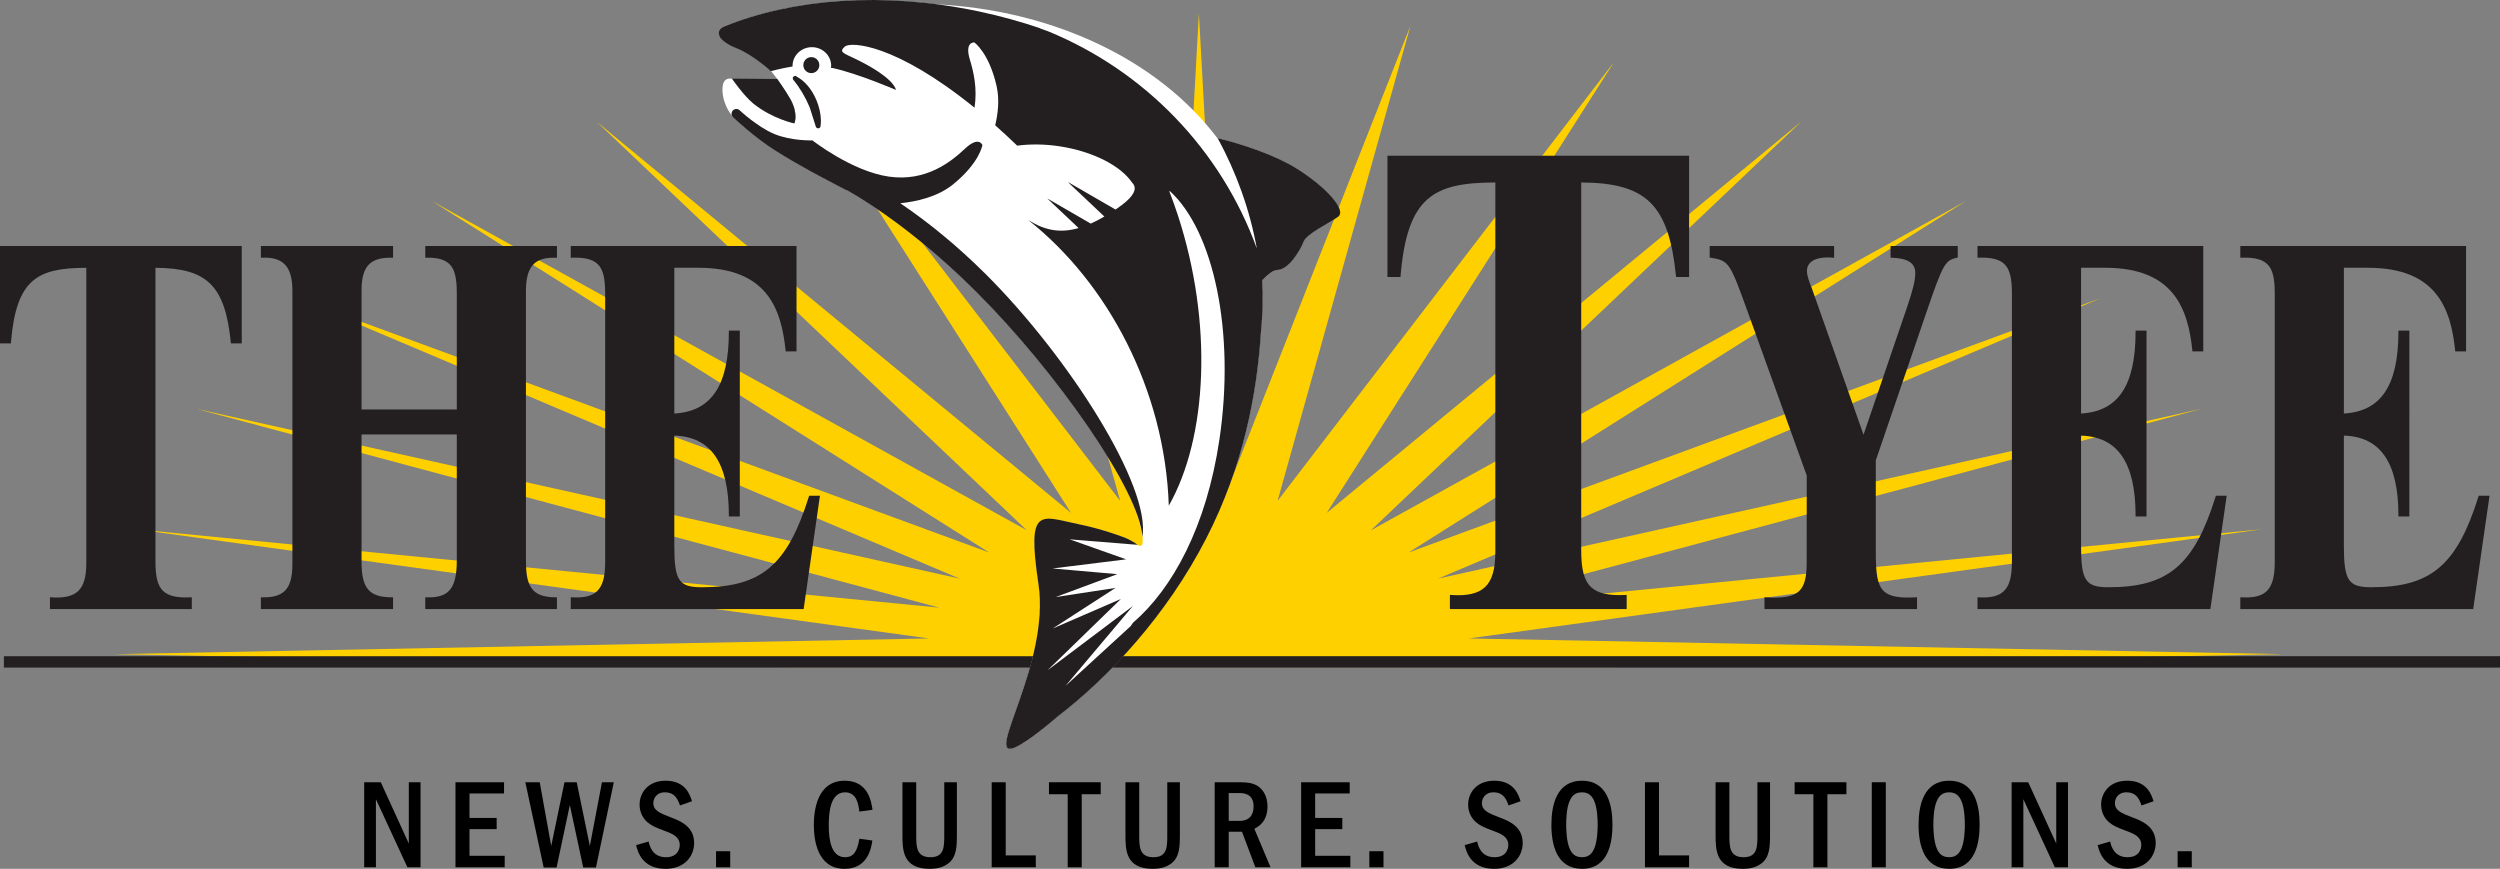 <?xml version="1.0" encoding="utf-8"?>
<!-- Generator: Adobe Illustrator 15.1.0, SVG Export Plug-In . SVG Version: 6.00 Build 0)  -->
<!DOCTYPE svg PUBLIC "-//W3C//DTD SVG 1.1//EN" "http://www.w3.org/Graphics/SVG/1.1/DTD/svg11.dtd">
<svg version="1.1" id="Layer_1" xmlns="http://www.w3.org/2000/svg" xmlns:xlink="http://www.w3.org/1999/xlink" x="0px" y="0px"
	 width="470.628px" height="163.556px" viewBox="0 0 470.628 163.556" enable-background="new 0 0 470.628 163.556"
	 xml:space="preserve">
<rect x="0" y="0" width="470.628" height="163.556" fill="#808080" stroke="none"/>
<g>
	<polygon fill="#FFD000" points="147.963,125.584 303.417,125.584 429.885,123.148 276.492,120.19 425.959,99.615 274.543,114.394 
		414.339,76.984 270.709,108.931 395.472,56.13 265.151,104.017 370.078,37.849 258.074,99.833 339.136,22.847 249.754,96.551 
		303.831,11.7 240.508,94.289 265.523,4.835 230.691,93.136 225.693,2.518 220.688,93.136 185.854,4.835 210.872,94.289 
		147.546,11.7 201.622,96.551 112.245,22.847 193.307,99.833 81.305,37.849 186.229,104.017 55.908,56.13 180.668,108.931 
		37.038,76.984 176.841,114.394 25.42,99.615 174.889,120.19 21.498,123.148 	"/>
</g>
<path fill="#231F20" d="M45.304,46.304H0V64.65h2.044l0.017-0.19c1-12.004,5.02-14.015,14.188-14.046c0,0.427,0,55.564,0,55.564
	c0,2.64-0.494,4.329-1.56,5.316c-1.028,0.954-2.684,1.33-5.062,1.15l-0.225-0.018v2.227h26.709v-2.221l-0.219,0.012
	c-2.537,0.133-4.179-0.24-5.166-1.178c-1.039-0.984-1.461-2.604-1.461-5.586c0,0,0-54.832,0-55.265
	c9.762,0.05,13.101,3.356,14.188,14.046l0.019,0.188h2.04V46.304H45.304z"/>
<path fill="#231F20" d="M104.641,46.304h-24.58v2.213l0.212-0.004c2.079-0.041,3.456,0.34,4.333,1.2
	c0.986,0.967,1.387,2.55,1.387,5.466c0,0,0,21.494,0,21.903c-0.402,0-17.529,0-17.93,0c0-0.409,0-22.403,0-22.403
	c0-2.411,0.452-3.979,1.432-4.935c0.892-0.874,2.296-1.276,4.287-1.231l0.213,0.005v-2.214H49.113v2.219l0.216-0.01
	c1.908-0.084,3.282,0.304,4.202,1.184c1.033,0.99,1.514,2.605,1.514,5.083v51.399c0,2.496-0.453,4.103-1.427,5.055
	c-0.892,0.872-2.255,1.257-4.292,1.211l-0.213-0.006v2.215h24.881v-2.21h-0.209c-4.279,0-5.723-1.681-5.723-6.664
	c0,0,0-23.587,0-23.996c0.4,0,17.527,0,17.93,0c0,0.409,0,23.697,0,23.697c0,3.003-0.477,4.799-1.546,5.823
	c-0.884,0.849-2.246,1.221-4.171,1.141l-0.215-0.01v2.219h24.788v-2.21h-0.208c-4.762,0-5.632-2.345-5.632-6.963V54.78
	c0-2.452,0.479-4.112,1.468-5.077c0.885-0.861,2.203-1.238,4.16-1.189l0.212,0.006v-2.215H104.641z"/>
<path fill="#231F20" d="M149.738,46.304h-42.293v2.217l0.217-0.008c2.369-0.086,3.907,0.296,4.848,1.203
	c1.007,0.969,1.415,2.58,1.415,5.562v50.502c0,2.816-0.476,4.521-1.546,5.526c-0.969,0.913-2.465,1.274-4.711,1.139l-0.223-0.014
	v2.223h43.843l3.07-21.336h-2.036l-0.045,0.146c-4.045,12.936-8.942,17.087-20.157,17.087c-4.357,0-5.179-1.249-5.179-7.859
	c0,0,0-20.236,0-20.688c6.898,0.202,10.266,5.104,10.266,15.012v0.208h2.059V62.242h-2.059v0.209
	c0,10.108-3.273,14.998-10.266,15.399c0-0.462,0-27.036,0-27.443c0.379,0,4.539,0,4.539,0c13.023,0,15.602,7.86,16.408,15.551
	l0.018,0.188h2.041V46.304H149.738z"/>
<path fill="#231F20" d="M317.768,29.32H261.19v22.829h2.453l0.014-0.19c1.256-15.07,6.307-17.576,17.844-17.608
	c0,0.428,0,69.513,0,69.513c0,3.313-0.625,5.437-1.965,6.681c-1.299,1.202-3.38,1.679-6.367,1.454l-0.225-0.018v2.674h33.281v-2.668
	l-0.22,0.012c-3.187,0.168-5.251-0.306-6.499-1.488c-1.309-1.241-1.842-3.275-1.842-7.021c0,0,0-68.701,0-69.135
	c12.285,0.05,16.479,4.188,17.844,17.608l0.018,0.188h2.449V29.32H317.768z"/>
<path fill="#231F20" d="M368.342,46.304h-12.443v2.202l0.203,0.007c3.038,0.096,4.455,1.01,4.455,2.88
	c0,1.347-0.432,3.143-1.541,6.407c0,0-7,20.506-8.204,24.036c-0.384-1.087-9.754-27.624-9.754-27.624
	c-0.003-0.007-0.092-0.23-0.092-0.23c-0.301-0.762-0.809-2.037-0.809-2.986c0-0.652,0.23-1.194,0.685-1.611
	c0.803-0.738,2.257-1.039,4.204-0.871l0.227,0.02v-2.229H321.85v2.177l0.175,0.029c3.452,0.58,3.583,0.769,6.957,10.126
	l11.139,30.879l-0.012,16.463c0,2.771-0.43,4.357-1.441,5.306c-1.097,1.026-2.976,1.374-6.282,1.161l-0.221-0.015v2.224h28.718
	v-2.222l-0.221,0.013c-3.177,0.18-4.976-0.163-6.017-1.146c-1.288-1.217-1.523-3.45-1.523-7.411V86.654
	c-0.012,0.067,9.481-27.723,9.481-27.723c3.238-9.49,3.589-9.869,5.791-10.425l0.157-0.038v-2.164H368.342z"/>
<path fill="#231F20" d="M414.557,46.304h-42.29v2.217l0.216-0.008c2.368-0.086,3.908,0.297,4.85,1.203
	c1.004,0.971,1.414,2.581,1.414,5.562v50.502c0,2.815-0.476,4.52-1.545,5.526c-0.97,0.913-2.466,1.274-4.712,1.139l-0.223-0.014
	v2.223h43.84l3.073-21.336h-2.037l-0.046,0.146c-4.043,12.936-8.94,17.087-20.158,17.087c-4.354,0-5.179-1.249-5.179-7.859
	c0,0,0-20.236,0-20.688c6.897,0.202,10.265,5.104,10.265,15.012v0.208h2.062V62.242h-2.062v0.209
	c0,10.108-3.271,14.998-10.265,15.399c0-0.462,0-27.036,0-27.443c0.382,0,4.542,0,4.542,0c13.021,0,15.599,7.86,16.408,15.552
	l0.019,0.187h2.037V46.304H414.557z"/>
<path fill="#231F20" d="M464.035,46.304h-42.294v2.217l0.216-0.008c2.369-0.086,3.912,0.297,4.853,1.204
	c1.005,0.97,1.415,2.581,1.415,5.561v50.502c0,2.814-0.476,4.52-1.546,5.526c-0.969,0.913-2.469,1.274-4.715,1.139l-0.223-0.014
	v2.223h43.843l3.074-21.336h-2.039l-0.045,0.146c-4.046,12.936-8.943,17.087-20.158,17.087c-4.354,0-5.179-1.249-5.179-7.859
	c0,0,0-20.236,0-20.688c6.897,0.202,10.267,5.104,10.267,15.012v0.208h2.06V62.242h-2.06v0.209c0,10.108-3.273,14.998-10.267,15.399
	c0-0.462,0-27.036,0-27.443c0.383,0,4.539,0,4.539,0c13.025,0,15.604,7.86,16.407,15.551l0.019,0.188h2.041V46.304H464.035z"/>
<rect x="0.733" y="123.535" fill="#231F20" width="198.848" height="2.139"/>
<path fill="none" stroke="#231F20" stroke-width="2.084" d="M230.114,124.603"/>
<rect x="197.138" y="123.529" fill="#231F20" width="273.49" height="2.149"/>
<path fill="#231F20" d="M116.682,66.88"/>
<g>
	<g>
		<path d="M71.68,147.258l5.28,11.545v-11.545h2.208v16.01h-2.472l-5.929-12.817v12.817H68.56v-16.01H71.68z"/>
		<path d="M94.888,147.258v2.112h-6.504v4.608h5.112v2.112h-5.112v5.017h6.624v2.16h-9.265v-16.01H94.888z"/>
		<path d="M101.606,147.258l2.161,12.001l2.496-12.001h2.304l2.473,12.001l2.28-12.001h2.231l-3.36,16.058h-2.399l-2.521-11.761
			l-2.496,11.761h-2.425l-3.456-16.058H101.606z"/>
		<path d="M128.008,151.627c-0.504-1.488-1.176-2.473-2.832-2.473c-1.704,0-2.185,1.296-2.185,2.017c0,1.439,1.297,1.92,3.192,2.664
			c1.849,0.696,4.488,1.704,4.488,4.872c0,2.305-1.632,4.849-5.376,4.849c-4.488,0-5.28-3.385-5.545-4.465l2.353-0.672
			c0.168,0.721,0.648,2.952,3.265,2.952c2.208,0,2.592-1.56,2.592-2.304c0-1.513-1.296-2.088-2.736-2.616
			c-1.776-0.672-2.521-0.96-3.384-1.704c-0.744-0.648-1.44-1.776-1.44-3.265c0-2.184,1.536-4.513,4.92-4.513
			c3.769,0,4.608,2.761,4.945,3.865L128.008,151.627z"/>
		<path d="M137.463,160.244v3.024h-2.664v-3.024H137.463z"/>
		<path d="M164.224,158.228c-0.192,1.296-0.792,5.328-5.232,5.328c-5.209,0-5.785-5.593-5.785-8.232
			c0-2.545,0.504-8.354,5.833-8.354c4.464,0,5.017,4.104,5.208,5.473l-2.472,0.336c-0.168-1.344-0.48-3.624-2.688-3.624
			c-2.761,0-3.072,3.696-3.072,6.24c0,2.881,0.528,5.977,3.072,5.977c1.632,0,2.304-1.151,2.688-3.48L164.224,158.228z"/>
		<path d="M172.479,147.258v9.938c0,2.136,0,4.176,2.664,4.176c2.616,0,2.616-1.92,2.616-4.224v-9.89h2.376v9.77
			c0,2.328-0.048,4.344-1.656,5.544c-0.624,0.456-1.608,0.984-3.48,0.984c-5.04,0-5.112-3.528-5.112-6.36v-9.938H172.479z"/>
		<path d="M189.327,147.258v13.777h5.664v2.232h-8.305v-16.01H189.327z"/>
		<path d="M207.212,147.258v2.257h-3.576v13.753h-2.64v-13.753h-3.528v-2.257H207.212z"/>
		<path d="M214.46,147.258v9.938c0,2.136,0,4.176,2.664,4.176c2.616,0,2.616-1.92,2.616-4.224v-9.89h2.376v9.77
			c0,2.328-0.048,4.344-1.656,5.544c-0.624,0.456-1.608,0.984-3.48,0.984c-5.04,0-5.112-3.528-5.112-6.36v-9.938H214.46z"/>
		<path d="M233.492,147.258c1.513,0,2.593,0.217,3.433,0.816c0.864,0.624,1.68,1.849,1.68,3.744c0,2.904-1.775,3.841-2.472,4.2
			l3.048,7.249h-2.856l-2.52-6.696h-2.496v6.696h-2.641v-16.01H233.492z M231.309,149.299v5.232h2.04c1.896,0,2.64-1.152,2.64-2.736
			c0-2.496-2.063-2.496-2.616-2.496H231.309z"/>
		<path d="M254.084,147.258v2.112h-6.504v4.608h5.112v2.112h-5.112v5.017h6.624v2.16h-9.265v-16.01H254.084z"/>
		<path d="M260.443,160.244v3.024h-2.664v-3.024H260.443z"/>
		<path d="M283.987,151.627c-0.504-1.488-1.176-2.473-2.832-2.473c-1.704,0-2.185,1.296-2.185,2.017c0,1.439,1.297,1.92,3.192,2.664
			c1.849,0.696,4.488,1.704,4.488,4.872c0,2.305-1.632,4.849-5.376,4.849c-4.488,0-5.28-3.385-5.545-4.465l2.353-0.672
			c0.168,0.721,0.648,2.952,3.265,2.952c2.208,0,2.592-1.56,2.592-2.304c0-1.513-1.296-2.088-2.736-2.616
			c-1.776-0.672-2.521-0.96-3.384-1.704c-0.744-0.648-1.44-1.776-1.44-3.265c0-2.184,1.536-4.513,4.92-4.513
			c3.769,0,4.608,2.761,4.945,3.865L283.987,151.627z"/>
		<path d="M303.548,155.275c0,3.289-0.744,8.281-5.712,8.281c-4.801,0-5.785-4.561-5.785-8.281c0-3.672,0.96-8.305,5.761-8.305
			C302.588,146.97,303.548,151.531,303.548,155.275z M295.483,150.787c-0.6,1.368-0.648,3.505-0.648,4.488
			c0,0.961,0.072,3.097,0.648,4.465c0.456,1.032,1.08,1.632,2.353,1.632c1.344,0,1.92-0.815,2.28-1.632
			c0.6-1.416,0.647-3.601,0.647-4.465c0-1.104-0.072-3.144-0.647-4.488c-0.36-0.792-0.912-1.632-2.305-1.632
			C296.443,149.155,295.867,149.923,295.483,150.787z"/>
		<path d="M312.308,147.258v13.777h5.664v2.232h-8.305v-16.01H312.308z"/>
		<path d="M325.556,147.258v9.938c0,2.136,0,4.176,2.664,4.176c2.616,0,2.616-1.92,2.616-4.224v-9.89h2.376v9.77
			c0,2.328-0.048,4.344-1.656,5.544c-0.624,0.456-1.608,0.984-3.48,0.984c-5.04,0-5.112-3.528-5.112-6.36v-9.938H325.556z"/>
		<path d="M347.587,147.258v2.257h-3.576v13.753h-2.64v-13.753h-3.528v-2.257H347.587z"/>
		<path d="M355.003,147.258v16.01h-2.641v-16.01H355.003z"/>
		<path d="M372.668,155.275c0,3.289-0.744,8.281-5.712,8.281c-4.801,0-5.785-4.561-5.785-8.281c0-3.672,0.96-8.305,5.761-8.305
			C371.708,146.97,372.668,151.531,372.668,155.275z M364.604,150.787c-0.601,1.368-0.648,3.505-0.648,4.488
			c0,0.961,0.072,3.097,0.648,4.465c0.456,1.032,1.08,1.632,2.353,1.632c1.344,0,1.92-0.815,2.28-1.632
			c0.6-1.416,0.647-3.601,0.647-4.465c0-1.104-0.072-3.144-0.647-4.488c-0.36-0.792-0.912-1.632-2.305-1.632
			C365.563,149.155,364.987,149.923,364.604,150.787z"/>
		<path d="M381.812,147.258l5.28,11.545v-11.545h2.208v16.01h-2.472l-5.929-12.817v12.817h-2.208v-16.01H381.812z"/>
		<path d="M403.147,151.627c-0.504-1.488-1.176-2.473-2.832-2.473c-1.704,0-2.185,1.296-2.185,2.017c0,1.439,1.297,1.92,3.192,2.664
			c1.849,0.696,4.488,1.704,4.488,4.872c0,2.305-1.632,4.849-5.376,4.849c-4.488,0-5.28-3.385-5.545-4.465l2.353-0.672
			c0.168,0.721,0.648,2.952,3.265,2.952c2.208,0,2.592-1.56,2.592-2.304c0-1.513-1.296-2.088-2.736-2.616
			c-1.776-0.672-2.521-0.96-3.384-1.704c-0.744-0.648-1.44-1.776-1.44-3.265c0-2.184,1.536-4.513,4.92-4.513
			c3.769,0,4.608,2.761,4.945,3.865L403.147,151.627z"/>
		<path d="M412.603,160.244v3.024h-2.664v-3.024H412.603z"/>
	</g>
</g>
<g>
	<path fill="#FFFFFF" d="M148.832,18.679l-2.417-3.687l-1.264-1.619c-0.039-0.037-3.455-3.167-6.575-4.369
		c-2.058-0.79-2.896-1.848-2.903-1.858c-0.005-0.007-0.447-0.619-0.278-1.227c0.104-0.376,0.419-0.676,0.935-0.889
		c11.104-4.518,25.129-6.022,39.492-4.239c22.293,1.014,42.243,10.454,53.37,25.248c4.254,1.013,10.672,3.102,14.851,5.706
		c4.621,2.877,8.147,6.404,8.2,8.205c0.014,0.361-0.121,0.645-0.396,0.84l-2.073,1.279c-1.897,1.112-4.046,2.374-4.445,3.456
		c-0.556,1.516-2.73,5.178-4.822,5.238c-0.838,0.023-2.436,1.482-2.903,1.929c-0.014,0.031,0.048,1.777,0.048,1.777l-0.01,2.524
		c-0.002,0.005-0.297,5.255-0.297,5.255c-0.891,14.368-4.364,27.52-10.317,39.098c-6.508,12.662-16.679,24.856-27.906,33.454
		c-3.562,3.077-6.733,5.353-8.276,5.946c-0.572,0.221-0.952,0.225-1.166,0.018c-0.661-0.643,0.29-3.317,1.601-7.019
		c2.19-6.178,5.501-15.513,4.252-23.816c-1.092-7.263-1.033-10.54,0.21-11.692c1.014-0.939,2.872-0.514,5.44,0.073l2.051,0.454
		c4.505,0.922,8.428,2.459,8.466,2.474c0.014,0.005,1.123,0.397,2.432,1.359c0.006,0.004,0.442,0.328,0.798,0.042
		c0.262-0.21,0.206-1.007,0.146-1.848l-0.048-0.838l-0.006-0.35c-0.008,0-0.004,0.062-0.009,0.072
		c-0.007-0.086-0.017-0.124-0.038-0.124c-0.049,0-0.049,0-0.039,0.405c0,0,0.058,0.999,0.063,1.08
		c-0.469-9.131-16.849-31.843-31.151-46.089c-8.004-7.977-16.651-14.784-24.348-19.172c-0.01-0.004-0.285-0.087-0.285-0.087
		c-4.568-2.376-8.891-4.628-13.336-7.443c-3.943-2.5-7.691-6.063-7.852-6.213c-0.018-0.019-1.934-1.943-2.024-5.052
		c-0.026-0.958,0.181-1.615,0.62-1.948c0.515-0.393,1.182-0.194,1.188-0.191c-0.002,0.015,2.221,3.241,4.043,4.698
		c3.542,2.831,7.627,3.697,7.668,3.708C149.577,23.207,150.361,21.506,148.832,18.679z"/>
	<circle fill="#231F20" cx="152.734" cy="12.259" r="1.507"/>
	<path fill="#231F20" d="M137.828,14.805c0,0,2.216,3.235,4.055,4.706c3.575,2.856,7.647,3.697,7.647,3.697s0.803-1.661-0.734-4.503
		c-0.961-1.779-2.497-3.835-2.497-3.835L137.828,14.805z"/>
	<path fill="#231F20" d="M185.575,51.617c-5.322-5.298-10.805-9.78-16.098-13.356c2.822-0.281,6.938-1.114,9.945-3.558
		c5.01-4.066,5.516-7.397,5.516-7.397s-0.656-1.79-3.298,0.699c-2.642,2.49-7.358,6.244-14.325,5.241
		c-6.965-1.004-14.374-6.819-14.374-6.819s-3.968,0.137-7.177-1.203c-3.203-1.338-6.521-4.462-6.521-4.462
		c-0.359-0.345-0.932-0.329-1.279,0.032c-0.342,0.361-0.328,0.933,0.033,1.277c0.158,0.151,3.941,3.736,7.857,6.218
		c4.447,2.816,8.771,5.068,13.346,7.45l0.277,0.083c7.416,4.227,15.978,10.83,24.34,19.163
		c14.756,14.696,30.731,37.325,31.233,46.09C216.701,91.601,201.212,67.196,185.575,51.617z"/>
	<path fill="#231F20" d="M149.33,14.471c-0.128,0.168-0.124,0.4,0.011,0.563c1.215,1.462,2.279,3.252,3.082,5.171l1.15,3.621
		c0.063,0.2,0.262,0.35,0.473,0.334c0.209-0.017,0.385-0.156,0.417-0.364c0.06-0.404,0.085-0.829,0.071-1.27
		c-0.033-1.16-0.322-2.424-0.839-3.666c-0.856-2.052-2.216-3.645-3.65-4.39c-0.002-0.004-0.005-0.009-0.009-0.012
		c0,0,0,0.004,0.004,0.007c-0.057-0.03-0.103-0.103-0.158-0.129C149.688,14.249,149.461,14.303,149.33,14.471z"/>
	<path fill="#231F20" d="M244.071,31.709c-4.149-2.584-10.48-4.667-14.841-5.694c3.477,6.386,6.028,13.361,7.373,20.778
		c-6.74-18.633-21.161-33.479-39.323-40.913c-0.523-0.187-1.043-0.38-1.558-0.549c0.084,0.012,0.175,0.033,0.262,0.044
		c-3.752-1.282-7.675-2.369-11.743-3.23c-17.913-3.779-35.027-2.4-47.924,2.849c-1.75,0.727-0.674,2.185-0.674,2.185
		s0.826,1.067,2.918,1.871c3.15,1.214,6.557,4.354,6.557,4.354s1.721-0.502,4.082-0.89l-0.001-0.003
		c-0.058-1.946,1.526-3.572,3.532-3.63c2.009-0.06,3.684,1.472,3.74,3.419c0.005,0.166-0.019,0.322-0.037,0.481l0.297,0.019
		c4.795,1.05,11.92,4.122,11.92,4.122s-0.053-1.809-5.875-4.955c-3.559-1.925-5.186-1.961-3.714-3.21
		c1.103-0.935,9.507-0.561,24.381,11.513c0.589-3.556-0.172-6.781-0.853-9.01c-1.06-3.473,0.835-3.267,0.835-3.267
		s2.763,1.932,4.188,8.223c0.565,2.497,0.276,5.109-0.265,7.371c1.333,1.177,2.716,2.463,4.141,3.833
		c2.426-0.318,5.16-0.312,8.034,0.131c6.356,0.979,11.495,3.716,13.6,6.829c0.178,0.18,0.313,0.372,0.396,0.582
		c0.006,0.01,0.012,0.02,0.02,0.03l-0.012-0.002c0.363,0.989-0.416,2.327-3.212,4.24c-0.109,0.077-0.211,0.141-0.321,0.213
		l-8.8-5.088l-0.092-0.007l6.797,6.414c-0.894,0.522-1.746,0.968-2.562,1.33l-8.196-4.739l5.914,5.581
		c-3.532,1.013-6.395,0.396-9.275-1.392l-0.082-0.018c14.742,11.706,25.599,31.758,26.332,53.674
		c7.297-12.849,8.34-34.394,1.689-54.735c-0.483-1.481-1.011-2.934-1.559-4.365l0.008-0.18c8.277,7.479,12.408,26.473,9.391,46.82
		c-2.424,16.346-8.793,28.058-16.272,34.495c-0.148,0.212-0.293,0.432-0.441,0.641l-12.255,11.233l12.676-15.028l-16.078,12.11
		l13.823-13.432l-12.846,5.562l11.828-7.643l-11.278,1.723l11.621-4.314l-12.191-1.07l13.855-1.717l-10.641-3.768l12.801,1.034
		c-1.332-0.974-2.441-1.363-2.441-1.363s-3.911-1.541-8.476-2.48c-7.392-1.517-9.997-3.69-7.755,11.221
		c2.244,14.908-10.172,32.978-4.626,30.852c1.56-0.596,4.694-2.848,8.29-5.951c9.638-7.381,20.509-19.057,27.919-33.471
		c7.016-13.647,9.592-27.387,10.321-39.113c0.317-3.314,0.399-6.515,0.24-9.533c1.021-1.038,2.085-1.889,2.879-1.911
		c2.11-0.062,4.307-3.745,4.865-5.27c0.558-1.524,4.724-3.455,6.497-4.711C253.649,39.574,249.547,35.122,244.071,31.709z"/>
	<path fill="#231F20" d="M276.812,33.617"/>
	<path fill="#231F20" d="M277.112,33.459"/>
</g>
</svg>
